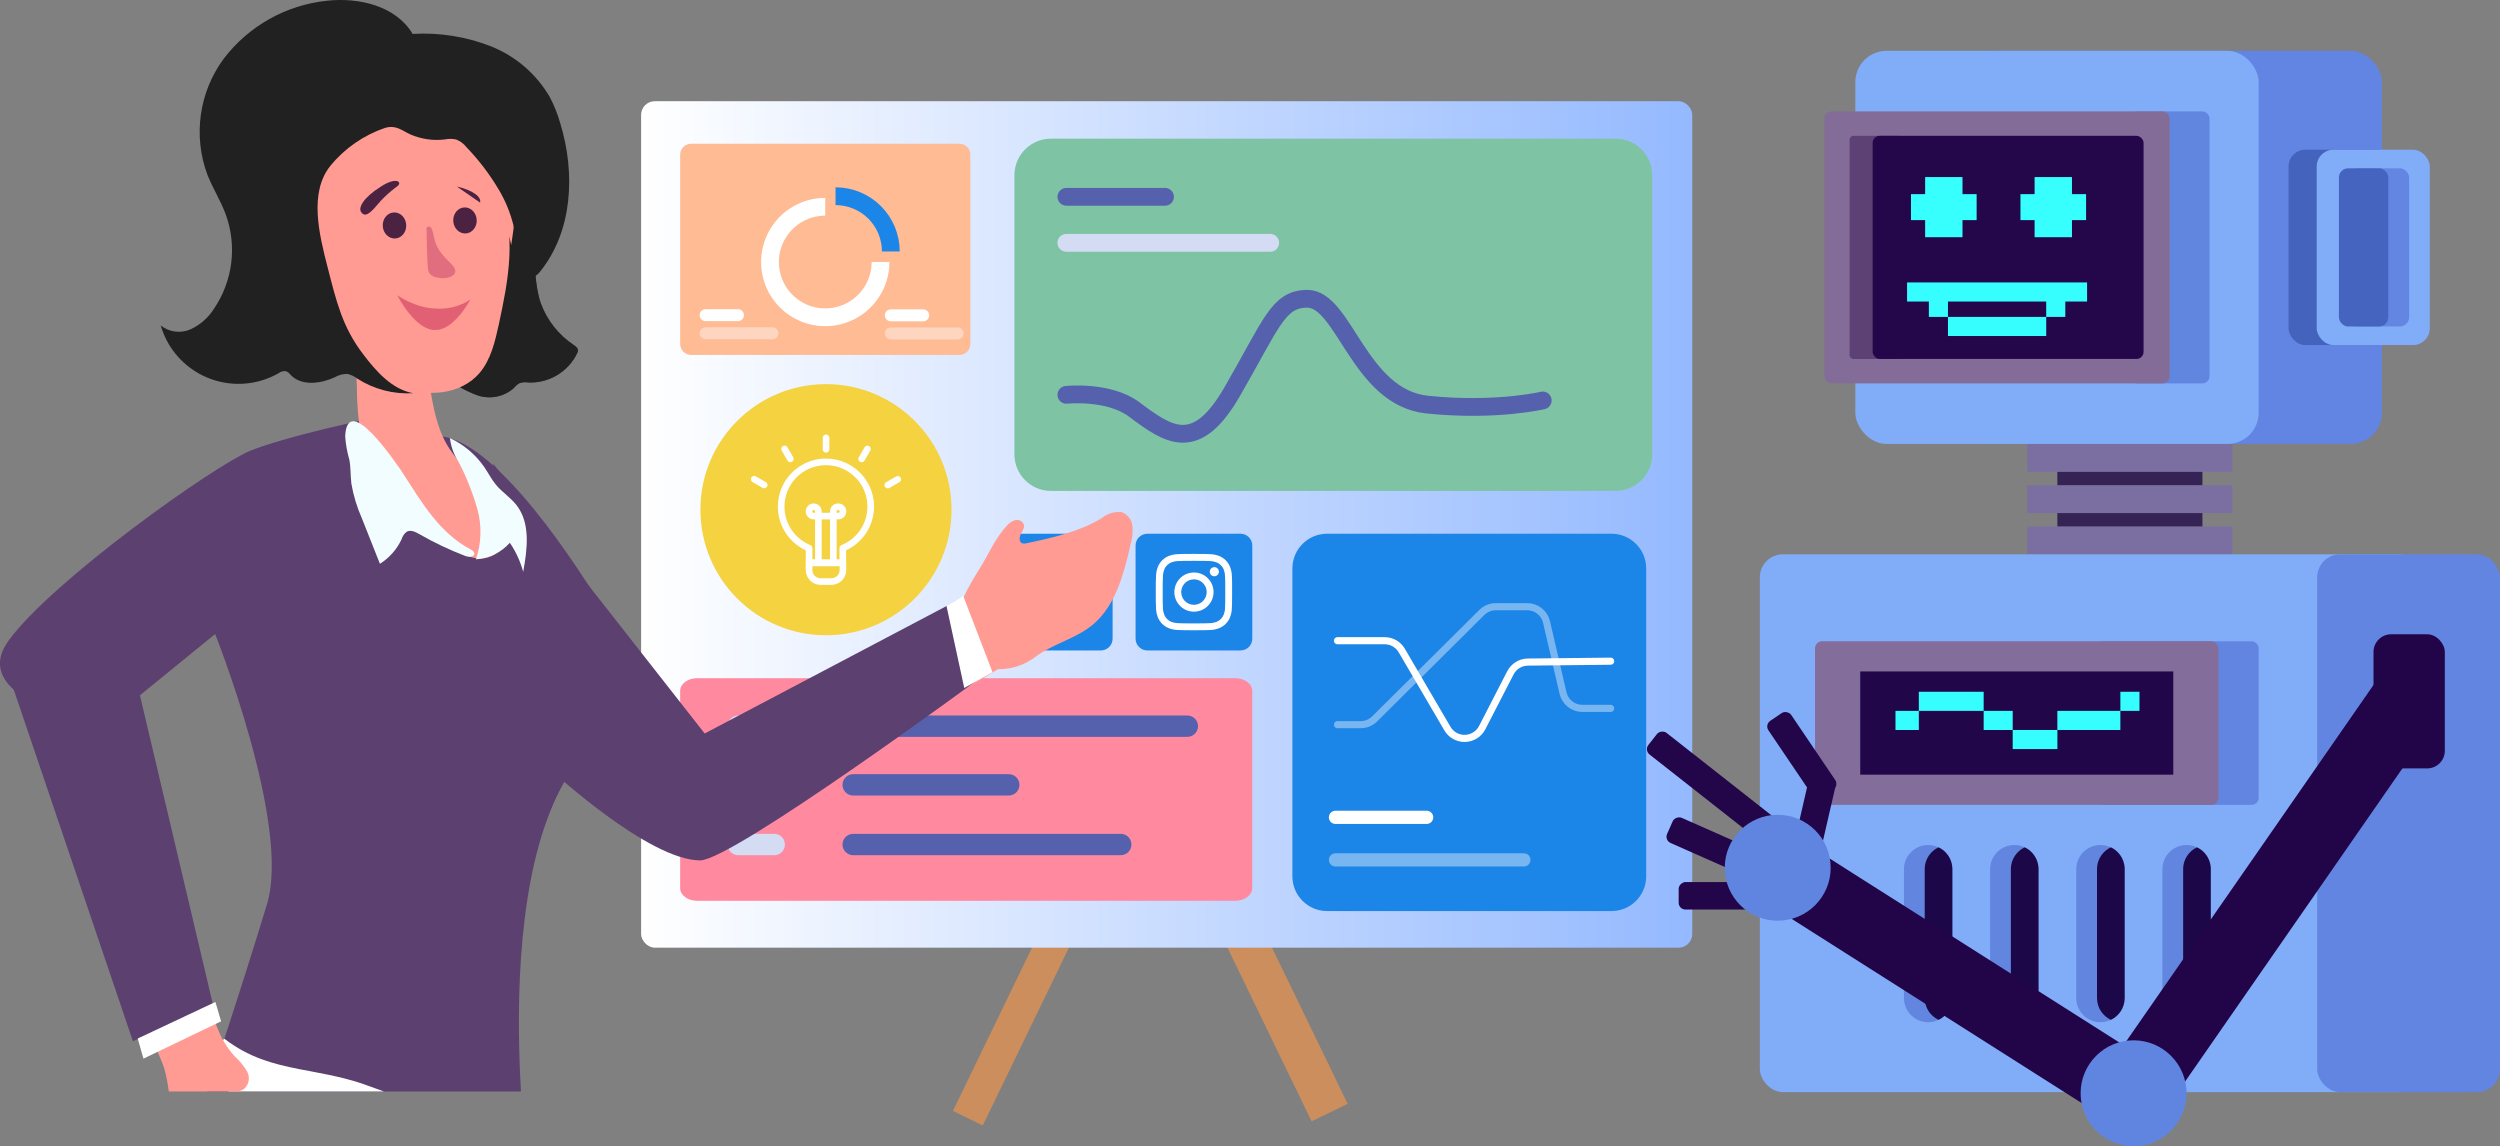 <?xml version="1.0" encoding="UTF-8"?>
<svg xmlns="http://www.w3.org/2000/svg" xmlns:xlink="http://www.w3.org/1999/xlink" viewBox="0 0 1405.3 644.33">
  <rect x="0" y="0" width="1405.3" height="644.33" fill="#808080" stroke="none"/>
  <defs>
    <style>
      .cls-1, .cls-2 {
        fill: #4c2243;
      }

      .cls-3 {
        fill: #6286e2;
      }

      .cls-4 {
        fill: #230649;
      }

      .cls-5 {
        fill: #e06e7e;
      }

      .cls-5, .cls-6, .cls-2 {
        fill-rule: evenodd;
      }

      .cls-7 {
        fill: #fff;
      }

      .cls-8 {
        fill: #7b6fa2;
      }

      .cls-9 {
        fill: #5d4174;
      }

      .cls-6 {
        fill: #e16074;
      }

      .cls-10 {
        fill: #4564c0;
      }

      .cls-11 {
        fill: #3f3d56;
      }

      .cls-12 {
        fill: #220448;
      }

      .cls-13 {
        fill: #6086e0;
      }

      .cls-14 {
        fill: url(#linear-gradient);
      }

      .cls-15 {
        fill: #ff8aa0;
      }

      .cls-16 {
        stroke-linejoin: round;
        stroke-width: 3.72px;
      }

      .cls-16, .cls-17, .cls-18, .cls-19, .cls-20, .cls-21, .cls-22, .cls-23, .cls-24, .cls-25, .cls-26, .cls-27, .cls-28, .cls-29 {
        fill: none;
      }

      .cls-16, .cls-17, .cls-18, .cls-19, .cls-22, .cls-24, .cls-25, .cls-26, .cls-27, .cls-28, .cls-29 {
        stroke-linecap: round;
      }

      .cls-16, .cls-18, .cls-21, .cls-22, .cls-24, .cls-25, .cls-28, .cls-29 {
        stroke: #fff;
      }

      .cls-30 {
        fill: #24074a;
      }

      .cls-31 {
        fill: #1c85e8;
      }

      .cls-32 {
        fill: #1c0748;
      }

      .cls-17, .cls-18, .cls-19, .cls-20, .cls-21, .cls-22, .cls-24, .cls-25, .cls-26, .cls-27, .cls-28, .cls-29 {
        stroke-miterlimit: 10;
      }

      .cls-17, .cls-19, .cls-20, .cls-21 {
        stroke-width: 10px;
      }

      .cls-17, .cls-27 {
        stroke: #5661ae;
      }

      .cls-33 {
        fill: #6284e2;
      }

      .cls-34 {
        fill: #81acf8;
      }

      .cls-35 {
        fill: #37fffd;
      }

      .cls-36 {
        fill: #cc8e5c;
      }

      .cls-18, .cls-25 {
        stroke-width: 6.73px;
      }

      .cls-37 {
        fill: #36fefe;
      }

      .cls-19, .cls-26 {
        stroke: #d4dcf4;
      }

      .cls-38 {
        fill: #f4d240;
      }

      .cls-39 {
        fill: #5c4070;
      }

      .cls-20 {
        stroke: #1c85e8;
      }

      .cls-40 {
        fill: #6285e1;
      }

      .cls-41 {
        fill: #362355;
      }

      .cls-42 {
        fill: #212121;
      }

      .cls-22, .cls-24 {
        stroke-width: 7.43px;
      }

      .cls-22, .cls-25, .cls-29 {
        isolation: isolate;
        opacity: .4;
      }

      .cls-43 {
        fill: #6285df;
      }

      .cls-44 {
        fill: #836d9a;
      }

      .cls-45 {
        fill: #836d98;
      }

      .cls-26, .cls-27 {
        stroke-width: 12px;
      }

      .cls-46 {
        fill: #f2fdff;
      }

      .cls-47 {
        fill: #6085e0;
      }

      .cls-48 {
        fill: #4463bd;
      }

      .cls-49 {
        fill: #ff9b92;
      }

      .cls-28, .cls-29 {
        stroke-width: 4px;
      }

      .cls-50 {
        fill: #6285e2;
      }

      .cls-51 {
        fill: #210749;
      }

      .cls-52 {
        fill: #febb94;
      }

      .cls-53 {
        fill: #7ec4a4;
      }
    </style>
    <linearGradient id="linear-gradient" x1="360.38" y1="294.8" x2="951.25" y2="294.8" gradientTransform="matrix(1, 0, 0, 1, 0, 0)" gradientUnits="userSpaceOnUse">
      <stop offset="0" stop-color="#fff"/>
      <stop offset="1" stop-color="#94b9ff"/>
    </linearGradient>
  </defs>
  <g id="Layer_1" data-name="Layer 1"/>
  <g id="Layer_2" data-name="Layer 2">
    <g id="Layer_1-2" data-name="Layer 1">
      <g>
        <rect class="cls-36" x="711.67" y="518.76" width="22.53" height="112.25" transform="translate(1624.2 777.04) rotate(154.15)"/>
        <rect class="cls-36" x="559.19" y="521.92" width="18.66" height="112.25" transform="translate(308.92 -190.04) rotate(25.85)"/>
        <g>
          <rect class="cls-14" x="360.38" y="56.9" width="590.87" height="475.79" rx="7.65" ry="7.65"/>
          <g>
            <g>
              <rect class="cls-33" x="1106.28" y="28.56" width="232.66" height="221" rx="17.57" ry="17.57"/>
              <rect class="cls-34" x="1042.92" y="28.56" width="226.73" height="221" rx="17.57" ry="17.57"/>
              <rect class="cls-13" x="1197.27" y="62.63" width="44.75" height="152.87" rx="4" ry="4"/>
              <rect class="cls-45" x="1025.55" y="62.63" width="194.09" height="152.87" rx="4" ry="4"/>
              <rect class="cls-9" x="1039.7" y="76.34" width="29.56" height="125.44" rx="2.14" ry="2.14"/>
              <rect class="cls-30" x="1052.65" y="76.34" width="152.3" height="125.44" rx="4" ry="4"/>
              <g>
                <rect class="cls-35" x="1082.16" y="99.53" width="21" height="33.81"/>
                <rect class="cls-35" x="1085.36" y="97.99" width="14.6" height="36.89" transform="translate(1209.09 -976.23) rotate(90)"/>
              </g>
              <g>
                <rect class="cls-35" x="1143.69" y="99.53" width="21" height="33.81"/>
                <rect class="cls-35" x="1146.89" y="97.99" width="14.6" height="36.89" transform="translate(1270.62 -1037.76) rotate(90)"/>
              </g>
              <g>
                <rect class="cls-37" x="1072.01" y="158.76" width="101.18" height="10.74"/>
                <rect class="cls-37" x="1094.99" y="178.14" width="55.23" height="10.74"/>
                <rect class="cls-37" x="1084.25" y="167.4" width="10.74" height="10.74"/>
                <rect class="cls-37" x="1150.21" y="167.4" width="10.74" height="10.74"/>
              </g>
              <rect class="cls-48" x="1286.45" y="84.16" width="60.39" height="109.81" rx="9.42" ry="9.42"/>
              <rect class="cls-34" x="1302.27" y="84.16" width="63.56" height="109.81" rx="9.42" ry="9.42"/>
              <rect class="cls-3" x="1319.59" y="94.61" width="34.65" height="88.91" rx="5.19" ry="5.19"/>
              <rect class="cls-10" x="1314.74" y="94.61" width="27.77" height="88.91" rx="5.19" ry="5.19"/>
            </g>
            <rect class="cls-8" x="1139.6" y="249.57" width="115.33" height="15.68"/>
            <rect class="cls-8" x="1139.6" y="272.74" width="115.33" height="15.68"/>
            <rect class="cls-8" x="1139.6" y="295.91" width="115.33" height="15.68"/>
            <rect class="cls-41" x="1156.49" y="265.24" width="81.55" height="7.49"/>
            <rect class="cls-41" x="1156.49" y="288.42" width="81.55" height="7.49"/>
            <rect class="cls-34" x="989.24" y="311.59" width="372.51" height="302.31" rx="12.95" ry="12.95"/>
            <rect class="cls-40" x="1302.53" y="311.59" width="102.76" height="302.31" rx="12.95" ry="12.95"/>
            <g>
              <rect class="cls-50" x="1177.66" y="360.45" width="91.99" height="91.99" rx="4" ry="4"/>
              <rect class="cls-44" x="1020.27" y="360.45" width="226.79" height="91.99" rx="4" ry="4"/>
              <rect class="cls-51" x="1045.68" y="377.43" width="175.97" height="58.02"/>
              <rect class="cls-37" x="1191.9" y="388.86" width="10.74" height="10.74"/>
              <rect class="cls-37" x="1156.49" y="399.6" width="35.41" height="10.74"/>
              <rect class="cls-37" x="1131.38" y="410.33" width="25.12" height="10.74"/>
              <rect class="cls-37" x="1115.06" y="399.6" width="16.32" height="10.74"/>
              <rect class="cls-37" x="1078.61" y="388.86" width="36.45" height="10.74"/>
              <rect class="cls-37" x="1065.49" y="399.6" width="13.12" height="10.74"/>
            </g>
            <g>
              <g>
                <path class="cls-43" d="M1097.46,488.6v72.41c0,5.41-3.17,10.1-7.76,12.26-1.76,.87-3.74,1.33-5.84,1.33-7.51,0-13.61-6.08-13.61-13.59v-72.41c0-7.51,6.1-13.61,13.61-13.61,2.1,0,4.08,.46,5.84,1.33,1.41,.65,2.69,1.56,3.78,2.65,2.46,2.46,3.98,5.88,3.98,9.63Z"/>
                <path class="cls-32" d="M1097.46,488.6v72.41c0,5.41-3.17,10.1-7.76,12.26-4.59-2.16-7.78-6.83-7.78-12.26v-72.41c0-3.76,1.51-7.17,3.98-9.63,1.09-1.09,2.38-2,3.8-2.65,1.41,.65,2.69,1.56,3.78,2.65,2.46,2.46,3.98,5.88,3.98,9.63Z"/>
              </g>
              <g>
                <path class="cls-43" d="M1145.89,488.6v72.41c0,5.41-3.17,10.1-7.76,12.26-1.76,.87-3.74,1.33-5.84,1.33-7.51,0-13.61-6.08-13.61-13.59v-72.41c0-7.51,6.1-13.61,13.61-13.61,2.1,0,4.08,.46,5.84,1.33,1.41,.65,2.69,1.56,3.78,2.65,2.46,2.46,3.98,5.88,3.98,9.63Z"/>
                <path class="cls-32" d="M1145.89,488.6v72.41c0,5.41-3.17,10.1-7.76,12.26-4.59-2.16-7.78-6.83-7.78-12.26v-72.41c0-3.76,1.51-7.17,3.98-9.63,1.09-1.09,2.38-2,3.8-2.65,1.41,.65,2.69,1.56,3.78,2.65,2.46,2.46,3.98,5.88,3.98,9.63Z"/>
              </g>
              <g>
                <path class="cls-43" d="M1194.31,488.6v72.41c0,5.41-3.17,10.1-7.76,12.26-1.76,.87-3.74,1.33-5.84,1.33-7.51,0-13.61-6.08-13.61-13.59v-72.41c0-7.51,6.1-13.61,13.61-13.61,2.1,0,4.08,.46,5.84,1.33,1.41,.65,2.69,1.56,3.78,2.65,2.46,2.46,3.98,5.88,3.98,9.63Z"/>
                <path class="cls-32" d="M1194.31,488.6v72.41c0,5.41-3.17,10.1-7.76,12.26-4.59-2.16-7.78-6.83-7.78-12.26v-72.41c0-3.76,1.51-7.17,3.98-9.63,1.09-1.09,2.38-2,3.8-2.65,1.41,.65,2.69,1.56,3.78,2.65,2.46,2.46,3.98,5.88,3.98,9.63Z"/>
              </g>
              <g>
                <path class="cls-43" d="M1242.73,488.6v72.41c0,5.41-3.17,10.1-7.76,12.26-1.76,.87-3.74,1.33-5.84,1.33-7.51,0-13.61-6.08-13.61-13.59v-72.41c0-7.51,6.1-13.61,13.61-13.61,2.1,0,4.08,.46,5.84,1.33,1.41,.65,2.69,1.56,3.78,2.65,2.46,2.46,3.98,5.88,3.98,9.63Z"/>
                <path class="cls-32" d="M1242.73,488.6v72.41c0,5.41-3.17,10.1-7.76,12.26-4.59-2.16-7.78-6.83-7.78-12.26v-72.41c0-3.76,1.51-7.17,3.98-9.63,1.09-1.09,2.38-2,3.8-2.65,1.41,.65,2.69,1.56,3.78,2.65,2.46,2.46,3.98,5.88,3.98,9.63Z"/>
              </g>
            </g>
            <rect class="cls-12" x="1334.2" y="356.54" width="40.08" height="75.39" rx="9.92" ry="9.92"/>
            <g>
              <rect class="cls-12" x="1254.71" y="355.33" width="40.08" height="301.07" rx="9.92" ry="9.92" transform="translate(515.87 -636.49) rotate(34.76)"/>
              <rect class="cls-12" x="1081.43" y="415.18" width="40.08" height="274.99" rx="9.92" ry="9.92" transform="translate(2158.53 -80.81) rotate(122.42)"/>
              <circle class="cls-47" cx="1199.32" cy="614.55" r="29.77"/>
              <rect class="cls-4" x="954.58" y="449.73" width="15.46" height="51.82" rx="3.83" ry="3.83" transform="translate(138 1163.24) rotate(-66.13)"/>
              <rect class="cls-4" x="961.79" y="477.64" width="15.46" height="51.82" rx="3.83" ry="3.83" transform="translate(465.97 1473.07) rotate(-90)"/>
              <g>
                <rect class="cls-4" x="1011.32" y="435.27" width="15.46" height="55.43" rx="3.83" ry="3.83" transform="translate(129.86 -216.84) rotate(12.97)"/>
                <rect class="cls-4" x="1005.11" y="398.65" width="15.46" height="51.82" rx="3.83" ry="3.83" transform="translate(-64.04 640) rotate(-34.06)"/>
              </g>
              <rect class="cls-4" x="956.67" y="398.56" width="15.46" height="89.94" rx="3.83" ry="3.83" transform="translate(19.67 927.56) rotate(-51.83)"/>
              <circle class="cls-47" cx="999.29" cy="487.78" r="29.77"/>
            </g>
          </g>
          <g>
            <path class="cls-15" d="M694.41,381.23H391.85c-5.26,0-9.53,3.18-9.53,7.11v110.9c0,3.93,4.27,7.11,9.53,7.11h302.55c5.26,0,9.53-3.18,9.53-7.11v-110.9c0-3.93-4.27-7.11-9.53-7.11Z"/>
            <path class="cls-26" d="M415.02,408.19h20.17"/>
            <path class="cls-27" d="M479.59,408.19h187.84"/>
            <path class="cls-26" d="M415.02,441.17h20.17"/>
            <path class="cls-27" d="M479.59,441.17h87.46"/>
            <path class="cls-26" d="M415.02,474.72h20.17"/>
            <path class="cls-27" d="M479.59,474.72h150.4"/>
          </g>
          <g>
            <path class="cls-31" d="M697.32,300.02h-52.37c-3.65,0-6.62,2.96-6.62,6.62v52.37c0,3.66,2.96,6.62,6.62,6.62h52.37c3.66,0,6.62-2.96,6.62-6.62v-52.37c0-3.66-2.96-6.62-6.62-6.62Z"/>
            <path class="cls-7" d="M692.49,323.97c-.04-1.78-.37-3.54-1-5.2-.55-1.43-1.4-2.72-2.48-3.81-1.08-1.08-2.37-1.92-3.8-2.47-1.67-.63-3.43-.97-5.21-1-2.3-.11-3.02-.14-8.85-.14s-6.56,.03-8.85,.13c-1.78,.04-3.54,.37-5.21,1-1.42,.55-2.72,1.39-3.8,2.48-1.08,1.08-1.92,2.37-2.48,3.8-.62,1.67-.96,3.43-.99,5.21-.11,2.29-.14,3.02-.14,8.85s.03,6.56,.13,8.85c.03,1.78,.37,3.54,.99,5.21,.56,1.42,1.4,2.72,2.48,3.8,1.08,1.08,2.38,1.92,3.81,2.48,1.66,.62,3.42,.96,5.2,.99,2.29,.1,3.02,.13,8.85,.13s6.56-.03,8.85-.13c1.78-.03,3.54-.37,5.2-.99,1.43-.56,2.73-1.4,3.81-2.48,1.08-1.08,1.92-2.38,2.47-3.8,.63-1.67,.97-3.43,1-5.21,.1-2.29,.13-3.02,.13-8.85s0-6.56-.11-8.85Zm-3.87,17.53c0,1.36-.26,2.71-.74,3.98-.35,.93-.9,1.77-1.6,2.47-.7,.7-1.54,1.25-2.47,1.61-1.28,.47-2.62,.72-3.98,.74-2.27,.1-2.95,.12-8.67,.12s-6.42-.02-8.67-.12c-1.37-.02-2.71-.27-3.99-.74-.93-.34-1.77-.89-2.46-1.6-.71-.7-1.26-1.54-1.6-2.47-.48-1.27-.73-2.62-.74-3.98-.1-2.27-.13-2.94-.13-8.67s.03-6.42,.13-8.67c.01-1.36,.26-2.71,.74-3.99,.34-.93,.89-1.77,1.61-2.46,.69-.71,1.53-1.26,2.46-1.6,1.28-.48,2.62-.73,3.98-.74,2.27-.1,2.95-.13,8.67-.13s6.42,.03,8.67,.13c1.37,.01,2.71,.26,3.99,.74,.93,.34,1.77,.89,2.46,1.6,.71,.69,1.26,1.53,1.6,2.46,.48,1.28,.73,2.63,.74,3.99,.1,2.26,.13,2.94,.13,8.67s-.03,6.4-.13,8.66Z"/>
            <path class="cls-7" d="M678.94,325.03c-2.06-2.07-4.87-3.23-7.79-3.23-2.18,0-4.32,.64-6.13,1.85-1.81,1.22-3.23,2.94-4.06,4.95-.83,2.02-1.05,4.23-.63,6.37,.43,2.14,1.48,4.11,3.02,5.65,1.54,1.54,3.51,2.59,5.65,3.02,2.14,.42,4.35,.2,6.37-.63,2.01-.84,3.73-2.25,4.95-4.06,1.21-1.82,1.85-3.95,1.85-6.13,0-2.92-1.16-5.73-3.23-7.79Zm-2.73,12.85c-1.35,1.34-3.17,2.09-5.06,2.09-1.42,0-2.8-.41-3.98-1.2-1.17-.79-2.09-1.9-2.63-3.21s-.68-2.75-.41-4.13c.28-1.39,.96-2.67,1.96-3.67s2.27-1.68,3.66-1.95c1.39-.28,2.83-.14,4.13,.4,1.31,.54,2.43,1.46,3.21,2.64,.79,1.17,1.21,2.56,1.21,3.97,0,1.9-.75,3.72-2.09,5.06Z"/>
            <path class="cls-7" d="M685.18,321.36c0,.51-.15,1.01-.43,1.43-.28,.42-.68,.75-1.15,.95-.47,.2-.99,.25-1.49,.15-.5-.1-.96-.34-1.32-.7-.36-.36-.61-.82-.71-1.32-.1-.5-.05-1.02,.15-1.49,.19-.47,.52-.87,.95-1.15,.42-.28,.92-.43,1.43-.43,.68,0,1.34,.27,1.82,.75s.75,1.14,.75,1.82Z"/>
          </g>
          <g>
            <path class="cls-31" d="M618.8,300.02h-52.37c-3.65,0-6.62,2.96-6.62,6.62v52.37c0,3.66,2.96,6.62,6.62,6.62h52.37c3.66,0,6.62-2.96,6.62-6.62v-52.37c0-3.66-2.96-6.62-6.62-6.62Z"/>
            <path class="cls-7" d="M599.12,321.44h3.74v-6.51c-1.81-.2-3.63-.3-5.45-.29-5.39,0-9.08,3.39-9.08,9.62v5.74h-5.95v7.28h5.95v18.32h7.29v-18.32h5.71l.91-7.28h-6.62v-5.02c0-2.1,.57-3.54,3.5-3.54h0Z"/>
          </g>
          <g>
            <path class="cls-38" d="M464.3,357.09c38.98,0,70.58-31.6,70.58-70.58s-31.6-70.58-70.58-70.58-70.58,31.6-70.58,70.58,31.6,70.58,70.58,70.58Z"/>
            <path class="cls-16" d="M489.46,284.8c0-4.57-1.24-9.05-3.59-12.96-2.35-3.91-5.72-7.11-9.75-9.26-4.03-2.15-8.57-3.15-13.13-2.92-4.56,.23-8.97,1.7-12.76,4.25-3.79,2.55-6.81,6.08-8.75,10.21-1.93,4.14-2.71,8.72-2.24,13.26,.47,4.54,2.16,8.87,4.9,12.52,2.74,3.65,6.42,6.49,10.65,8.21v8.26h18.97v-8.26c4.64-1.89,8.61-5.11,11.4-9.27,2.79-4.15,4.29-9.05,4.29-14.05h0Z"/>
            <path class="cls-16" d="M454.8,316.37h19.03v4.05c0,1.72-.68,3.36-1.9,4.58-1.21,1.21-2.86,1.9-4.58,1.9h-6.09c-1.72,0-3.36-.68-4.58-1.9-1.21-1.21-1.9-2.86-1.9-4.58v-4.05h0Z"/>
            <path class="cls-16" d="M460.03,316.37v-28.9c0-.69-.28-1.36-.76-1.84-.49-.49-1.15-.76-1.84-.76h-.08c-.69,0-1.35,.27-1.84,.76-.49,.49-.76,1.15-.76,1.84h0c0,.34,.07,.68,.2,1,.13,.32,.32,.6,.57,.85s.53,.43,.85,.57c.32,.13,.65,.2,1,.2h13.88c.34,0,.68-.07,1-.2,.32-.13,.6-.32,.85-.57s.43-.53,.57-.85c.13-.32,.2-.65,.2-1h0c0-.69-.27-1.36-.76-1.84-.49-.49-1.15-.76-1.84-.76h-.23c-.69,0-1.35,.27-1.84,.76-.49,.49-.76,1.15-.76,1.84v28.9"/>
            <path class="cls-16" d="M464.32,246.12v6.46"/>
            <path class="cls-16" d="M441.03,252.35l3.23,5.6"/>
            <path class="cls-16" d="M423.97,269.38l5.59,3.23"/>
            <path class="cls-16" d="M504.63,269.44l-5.59,3.23"/>
            <path class="cls-16" d="M487.59,252.38l-3.23,5.6"/>
          </g>
          <g>
            <path class="cls-53" d="M908.22,77.95h-317.46c-11.34,0-20.54,9.19-20.54,20.54V255.41c0,11.34,9.19,20.54,20.54,20.54h317.46c11.34,0,20.54-9.19,20.54-20.54V98.49c0-11.34-9.19-20.54-20.54-20.54Z"/>
            <path class="cls-17" d="M599.43,221.94s23.79-2.51,38.1,8.2c19.19,14.36,34.64,25.45,55.04-9.85,22.35-38.68,25.86-52.18,42.16-52.34,20.92-.2,29.09,55.57,67.67,59.51,38.58,3.94,64.81-2.36,64.81-2.36"/>
            <path class="cls-17" d="M599.43,110.63h55.44"/>
            <path class="cls-19" d="M599.43,136.5h114.58"/>
          </g>
          <g>
            <path class="cls-52" d="M539.29,80.8h-150.8c-3.4,0-6.16,2.76-6.16,6.16v106.4c0,3.4,2.76,6.16,6.16,6.16h150.8c3.4,0,6.16-2.76,6.16-6.16V86.97c0-3.4-2.76-6.16-6.16-6.16Z"/>
            <path class="cls-21" d="M494.96,147.29c0,6.14-1.82,12.15-5.24,17.26-3.41,5.11-8.27,9.09-13.94,11.44-5.68,2.35-11.92,2.97-17.95,1.77-6.03-1.2-11.56-4.16-15.91-8.5-4.34-4.34-7.3-9.88-8.5-15.91-1.2-6.03-.58-12.27,1.77-17.95,2.35-5.68,6.33-10.53,11.44-13.94,5.11-3.41,11.12-5.24,17.26-5.24"/>
            <path class="cls-20" d="M469.68,110.29c8.24,0,16.14,3.27,21.97,9.1,5.83,5.83,9.1,13.73,9.1,21.97"/>
            <path class="cls-18" d="M396.63,177.16h18.18"/>
            <path class="cls-25" d="M396.63,187.34h37.58"/>
            <path class="cls-18" d="M500.74,177.26h18.18"/>
            <path class="cls-25" d="M500.74,187.44h37.58"/>
          </g>
          <g>
            <path class="cls-31" d="M905.85,300.02h-159.86c-10.77,0-19.51,8.73-19.51,19.51v173.08c0,10.77,8.73,19.51,19.51,19.51h159.86c10.77,0,19.51-8.73,19.51-19.51v-173.08c0-10.77-8.73-19.51-19.51-19.51Z"/>
            <path class="cls-24" d="M750.7,459.44h51.25"/>
            <path class="cls-22" d="M750.7,483.36h105.91"/>
            <path class="cls-28" d="M751.83,360.15h26.5c1.95,0,3.86,.51,5.55,1.48,1.69,.97,3.09,2.36,4.08,4.04l25.66,43.88c1.01,1.72,2.46,3.15,4.21,4.12,1.75,.97,3.72,1.46,5.72,1.4,2-.05,3.94-.64,5.64-1.71s3.07-2.56,3.98-4.34l15.86-30.81c.93-1.8,2.33-3.32,4.06-4.38,1.73-1.07,3.71-1.64,5.74-1.66l46.55-.5"/>
            <path class="cls-29" d="M751.83,407.35h13.03c2.94,0,5.77-1.17,7.86-3.24l60.25-59.84c2.09-2.07,4.91-3.24,7.86-3.24h17.64c2.52,0,4.97,.85,6.94,2.42,1.97,1.57,3.36,3.76,3.93,6.21l9.26,39.91c.57,2.46,1.95,4.64,3.93,6.21,1.97,1.57,4.42,2.42,6.94,2.42h15.91"/>
          </g>
          <g>
            <g>
              <path class="cls-49" d="M431.52,456.35l129.37-80.18c7.81,.14,15.43-2.43,21.57-7.26,9.04-6.56,19.89-9.3,29.07-15.67,14.95-10.32,20.03-29.72,24.04-47.39,.97-3.33,1.3-6.82,.98-10.28-.39-3.51-2.73-6.5-6.06-7.72-4.11-.38-8.2,.89-11.37,3.53-12.76,7.63-27.58,10.93-41.93,13.95-.89,.3-1.86,.3-2.75,0-1.72-.84-1.49-3.39-.61-5.12,.89-1.72,2.19-3.53,1.68-5.44-.8-1.91-2.89-2.93-4.89-2.37-1.94,.61-3.65,1.79-4.89,3.39-6.89,7.44-10.67,17.35-16.21,25.67-4.24,6.8-7.98,13.91-11.18,21.25l-125.32,70.23s-36.76,55.02,18.5,43.39Z"/>
              <path class="cls-39" d="M277.13,260.55l118.98,151.75,141.21-74.41,12.53,44.04s-138.13,101.71-156.3,101.71c-29.07,0-84.32-51.16-84.32-51.16l-32.1-171.94Z"/>
              <path class="cls-39" d="M321.25,432.95c-1.4,2.11-2.76,4.29-4.05,6.56-24.03,42.21-27.05,109.66-24.99,161.41,.18,4.31,.38,8.54,.62,12.6H116.47c.96-2.91,2.11-6.42,3.42-10.43,.24-.71,.49-1.42,.71-2.18,1.56-4.69,3.27-9.96,5.11-15.65v-.02c.13-.42,.27-.84,.4-1.29t.02-.04c7.6-23.25,17.01-52.73,23.96-75.67,13.6-44.88-29.17-151.83-29.17-151.83l-42.26,34.43-5.25,4.27-15.67,12.78s-32.37-5.8-48.64-19.05h-.02c-.47-.4-.91-.78-1.36-1.18l-.02-.02c-7.89-7.05-11.11-16.09-2.98-27.39,24.36-33.77,116.51-99.14,136.18-106.97,15.05-5.98,42.88-12.56,55.09-15.32h.02c1.69-.38,3.07-.69,4.07-.91,.76-.18,1.31-.29,1.62-.33,.2-.07,.31-.09,.31-.09,.4,.71,.82,1.38,1.27,2.02,0,0,0,.02,.02,.04,2.58,3.78,5.58,6.45,8.8,8.27,14.92,8.34,34.26-1.78,34.26-1.78,.85,.02,1.69,.09,2.56,.24,.04-.02,.09-.02,.13,.02,.69,.07,1.38,.2,2.09,.38,.6,.13,1.18,.29,1.78,.47l.27,.07c.11,.04,.22,.09,.31,.13,7.45,2.33,15.61,7.87,23.85,15.29h.02c.91,.82,1.8,1.65,2.71,2.53l.02,.02c18.07,17.07,36.57,42.7,50.48,64.38,0,.02,.02,.02,.02,.04,8.98,13.98,16.03,26.3,19.83,33.68,13.6,26.41-13.56,47.24-29.21,70.49Z"/>
              <path class="cls-7" d="M215.81,613.52h-87.27c-2.02-2.56-5.18-4.16-7-6.91-.69-1.13-1.24-2.29-1.64-3.51-.24-.71-.44-1.44-.58-2.18-1.16-6.02,1.02-12.36,6-16.34,.27-.22,.53-.42,.8-.62,.02-.02,.04-.02,.07-.04,13.63,10.54,27.28,14.14,41.77,17.01,11.07,2.18,22.63,3.93,35.1,8.02,4.27,1.49,8.51,3,12.76,4.58Z"/>
              <path class="cls-11" d="M298.94,139.08c2.24,10.32,1.58,21.21,4.98,31.21,3.5,9.68,10.04,17.99,18.63,23.67,1.07,.74,2.33,1.67,2.33,3.02-.02,.52-.17,1.03-.42,1.49-5.02,10.51-15.84,17.01-27.49,16.51-1.69-.29-3.42-.14-5.03,.42-1.21,.74-2.29,1.68-3.17,2.79-5.6,4.91-13.41,6.43-20.45,4-6.82-2.5-13.13-6.2-18.63-10.93-1.35-.98-2.8-2.23-2.75-3.91,.12-1.07,.56-2.07,1.26-2.88,8.74-11.59,14.53-25.12,16.86-39.44,1.49-12.05-.7-24.7,3.54-36.09,8.43-22.74,26.97-5.3,30.33,10.14Z"/>
              <path class="cls-42" d="M298.94,139.08c2.24,10.32,1.58,21.21,4.98,31.21,3.5,9.68,10.04,17.99,18.63,23.67,1.07,.74,2.33,1.67,2.33,3.02-.02,.52-.17,1.03-.42,1.49-5.02,10.51-15.84,17.01-27.49,16.51-1.69-.29-3.42-.14-5.03,.42-1.21,.74-2.29,1.68-3.17,2.79-5.6,4.91-13.41,6.43-20.45,4-6.82-2.5-13.13-6.2-18.63-10.93-1.35-.98-2.8-2.23-2.75-3.91,.12-1.07,.56-2.07,1.26-2.88,8.74-11.59,14.53-25.12,16.86-39.44,1.49-12.05-.7-24.7,3.54-36.09,8.43-22.74,26.97-5.3,30.33,10.14Z"/>
              <path class="cls-23" d="M241.36,215.53c2.14,12.74,4.29,25.63,11.13,36.23,0,0,.23,.28,.33,.47-1.3-5.16-7.87-30.14-9.32-33.07-.62-1.26-1.33-2.48-2.14-3.63Z"/>
              <path class="cls-49" d="M199.66,181.68c0,2.98,0,5.91,.23,8.88,.23,6.19,.37,12.37,.51,18.6,0,2.84,0,5.67,.23,8.51-.04,9.54,.78,19.07,2.47,28.46,3.36,16.24,11.64,31.06,23.71,42.46,7.38,6.52,15.34,12.37,23.76,17.49,4.64,3.36,9.85,5.87,15.37,7.39,5.68,1.47,11.71-.32,15.65-4.65,4.19-5.26,3.03-13.02,.23-19.16-6.52-14.42-20.31-24.18-29.02-37.21h0s-.23-.28-.33-.47c-6.85-10.6-8.99-23.25-11.13-36.23-3.07-18.6-6.15-36.6-23.29-47.16-3.9-2.91-9.09-3.45-13.51-1.4-4.66,2.7-5.03,9.07-4.89,14.46Z"/>
              <path class="cls-49" d="M280.39,108.33c10.45,22.85,5.32,49.49,0,74.04-2.09,9.48-4.42,19.81-10.87,27.35-10.45,12.13-29.53,13.89-44.21,7.44-22.51-9.86-34.62-34.03-43.78-56.88-7.69-18.96-14.67-38.82-15.67-59.35-1-20.52,4.75-42.19,19.56-56.5,5.48-5.59,12.45-9.51,20.09-11.28,12.58-2.61,25.36,2.46,37.04,7.77,14.24,6.4,28.49,13.84,37.42,26.45,14.01,19.72,10.97,46.41,7.41,70.34l-6.98-29.39Z"/>
              <path class="cls-42" d="M90.37,182.98c6.97,24.08,32.18,37.96,56.31,31,3.42-.99,6.71-2.37,9.8-4.12,1.2-.97,2.75-1.41,4.29-1.21,1.08,.47,2.02,1.22,2.7,2.19,6.1,6.28,16.68,4.88,24.64,1.26,2.16-1.28,4.62-1.94,7.13-1.91,2.05,.46,3.98,1.36,5.64,2.65,9.31,5.99,20.3,8.85,31.35,8.19-11.93-2.23-20.68-12.14-27.95-21.72-11.88-15.44-15.23-30.09-20.08-48.88-4.85-18.79-10.62-42.23,1.58-57.3,8.07-9.85,18.76-17.23,30.84-21.3,2.44-.74,5.06-.61,7.41,.37,2.05,.79,4.01,2.14,6.62,3.35,6.06,2.64,12.72,3.62,19.29,2.84,2.12-.44,4.31-.44,6.43,0,2.26,.87,4.24,2.33,5.73,4.23,6.98,7.24,13.09,15.26,18.22,23.9,3.68,6.16,6.44,12.81,8.2,19.77,2.38,9.3,1.16,19.9,7.36,27.3,.71,1.09,1.84,1.83,3.12,2.05,1.72,0,3.17-1.26,4.29-2.6,18.63-22.74,20.27-55.53,11.65-83.71-1.44-5.07-3.39-9.97-5.82-14.65-7.54-13.03-19.26-23.14-33.26-28.69-13.97-5.45-28.96-7.81-43.93-6.93C222.58,3.28,201.71-1.61,183.54,.44c-22.92,2.46-43.81,14.24-57.77,32.55-13.89,18.81-17.34,43.35-9.18,65.25,2.98,7.53,7.41,14.51,10.25,22.14,6.5,17.72,4.07,37.48-6.52,53.11-3.16,5.03-7.71,9.05-13.09,11.58-5.57,2.5-12.08,1.7-16.86-2.09Z"/>
              <path class="cls-49" d="M136.96,612.28c-.89,.58-1.98,.93-3.07,1.24h-39.01c-.56-4.16-1.27-8.34-2.42-12.49,0-.04-.02-.07-.02-.11-.91-3.22-2.56-6.49-3.85-9.67-.13-.31-.27-.6-.38-.91l-3.62-9.29-.22-.56-14.07-36.06-48.17-123.11c-.62-1.58-8.6-21.14-13-32.48h-.02c-1.78-4.67-2.98-7.96-2.82-8.02,25.79-12.78,60.46,6.36,67.16,14.29l.07,.07c7.05,8.89,8.85,26.9,11.69,37.46,6.34,23.52,12.25,47.19,18.07,70.82,4.07,16.34,8.07,32.7,11.98,49.06,.98,4.07,1.87,8.11,2.84,12.09,.16,.64,.31,1.27,.49,1.89,.8,3.09,1.67,6.09,2.73,9.03v.02c1.11,3.11,2.4,6.11,4,9.03,.13,.22,.27,.44,.4,.67v.02c1.76,3.07,3.89,6.02,6.49,8.83,2.25,2,4.2,4.31,5.82,6.82,.36,.53,.67,1.07,.98,1.6,1.73,3.33,.87,7.42-2.04,9.76Z"/>
              <path class="cls-46" d="M264.42,308.78c.98,.51,2.14,1.21,2.19,2.37,0,2.05-3.07,2.14-4.98,1.4-8.99-3.44-17.7-7.58-26.04-12.37-2.14-1.21-4.66-2.51-6.94-1.3-1.35,1.03-2.35,2.46-2.84,4.09-2.64,5.74-6.9,10.59-12.25,13.95l-10.11-25.49c-2.76-6.21-4.75-12.74-5.92-19.44-.56-4.65-.33-9.3-1.16-13.63-1.25-4.26-2.03-8.64-2.33-13.07,1.12-26.32,29.68,16.46,33.36,22.14,9.97,15.58,20.08,32.42,37.04,41.34Z"/>
              <path class="cls-46" d="M257.71,259.48c4.44,8.5,7.99,17.43,10.62,26.65,2.59,9.29,2.31,19.14-.79,28.28,7.33-.48,14.17-3.82,19.05-9.3,3.41,5,5.94,10.53,7.5,16.37,2.33-12.79,4.24-27.39-3.82-37.62-3.35-4.28-8.11-7.26-11.55-11.44-2.56-3.12-4.33-6.74-6.62-10.05-4.88-6.96-11.5-12.52-19.19-16.14,.54,4.73,2.18,9.27,4.8,13.25Z"/>
              <polygon class="cls-39" points="75.78 378.63 120 565.92 74.71 585.26 2.5 372.22 75.78 378.63"/>
              <polygon class="cls-7" points="121.07 563.22 124.28 574.1 80.63 595.08 77.42 583.77 121.07 563.22"/>
              <polygon class="cls-7" points="537.14 337.75 541.47 335.06 557.91 377.84 542.03 386.73 532.01 340.45 537.14 337.75"/>
            </g>
            <ellipse class="cls-1" cx="261.38" cy="123.91" rx="6.6" ry="7.33" transform="translate(-7.21 16.52) rotate(-3.57)"/>
            <ellipse class="cls-1" cx="221.75" cy="126.73" rx="6.6" ry="7.33" transform="translate(-7.46 14.06) rotate(-3.57)"/>
            <path class="cls-2" d="M223.23,104.8s-6.02,4.14-11.14,10.33c-5.12,6.19-7.23,6.39-8.85,4.41-2.39-2.62,1.31-8.68,10.73-14.57,8.72-5.82,12.58-2.62,9.25-.17Z"/>
            <path class="cls-2" d="M269.83,113.86c1-2.96-3.82-6.94-13.03-9l13.03,9Z"/>
            <path class="cls-5" d="M239.8,129.62s.16,17.25,.82,21.42c.24,4.19,4.09,5.23,8.73,5.39,5.03-.29,9.5-3.08,4.15-8.24-5.35-5.16-8.08-8.79-9.19-13.36-1.11-4.57-1.25-7.08-2.95-7.4-2.12-.3-1.6,1.36-1.56,2.19Z"/>
            <path class="cls-6" d="M264.48,168.25s-7.51,6.02-19.59,5.17c-11.34-.17-21.6-7.48-21.6-7.48,0,0,10.15,20.06,21.46,19.53,10.63,.21,19.73-17.22,19.73-17.22Z"/>
          </g>
        </g>
      </g>
    </g>
  </g>
</svg>